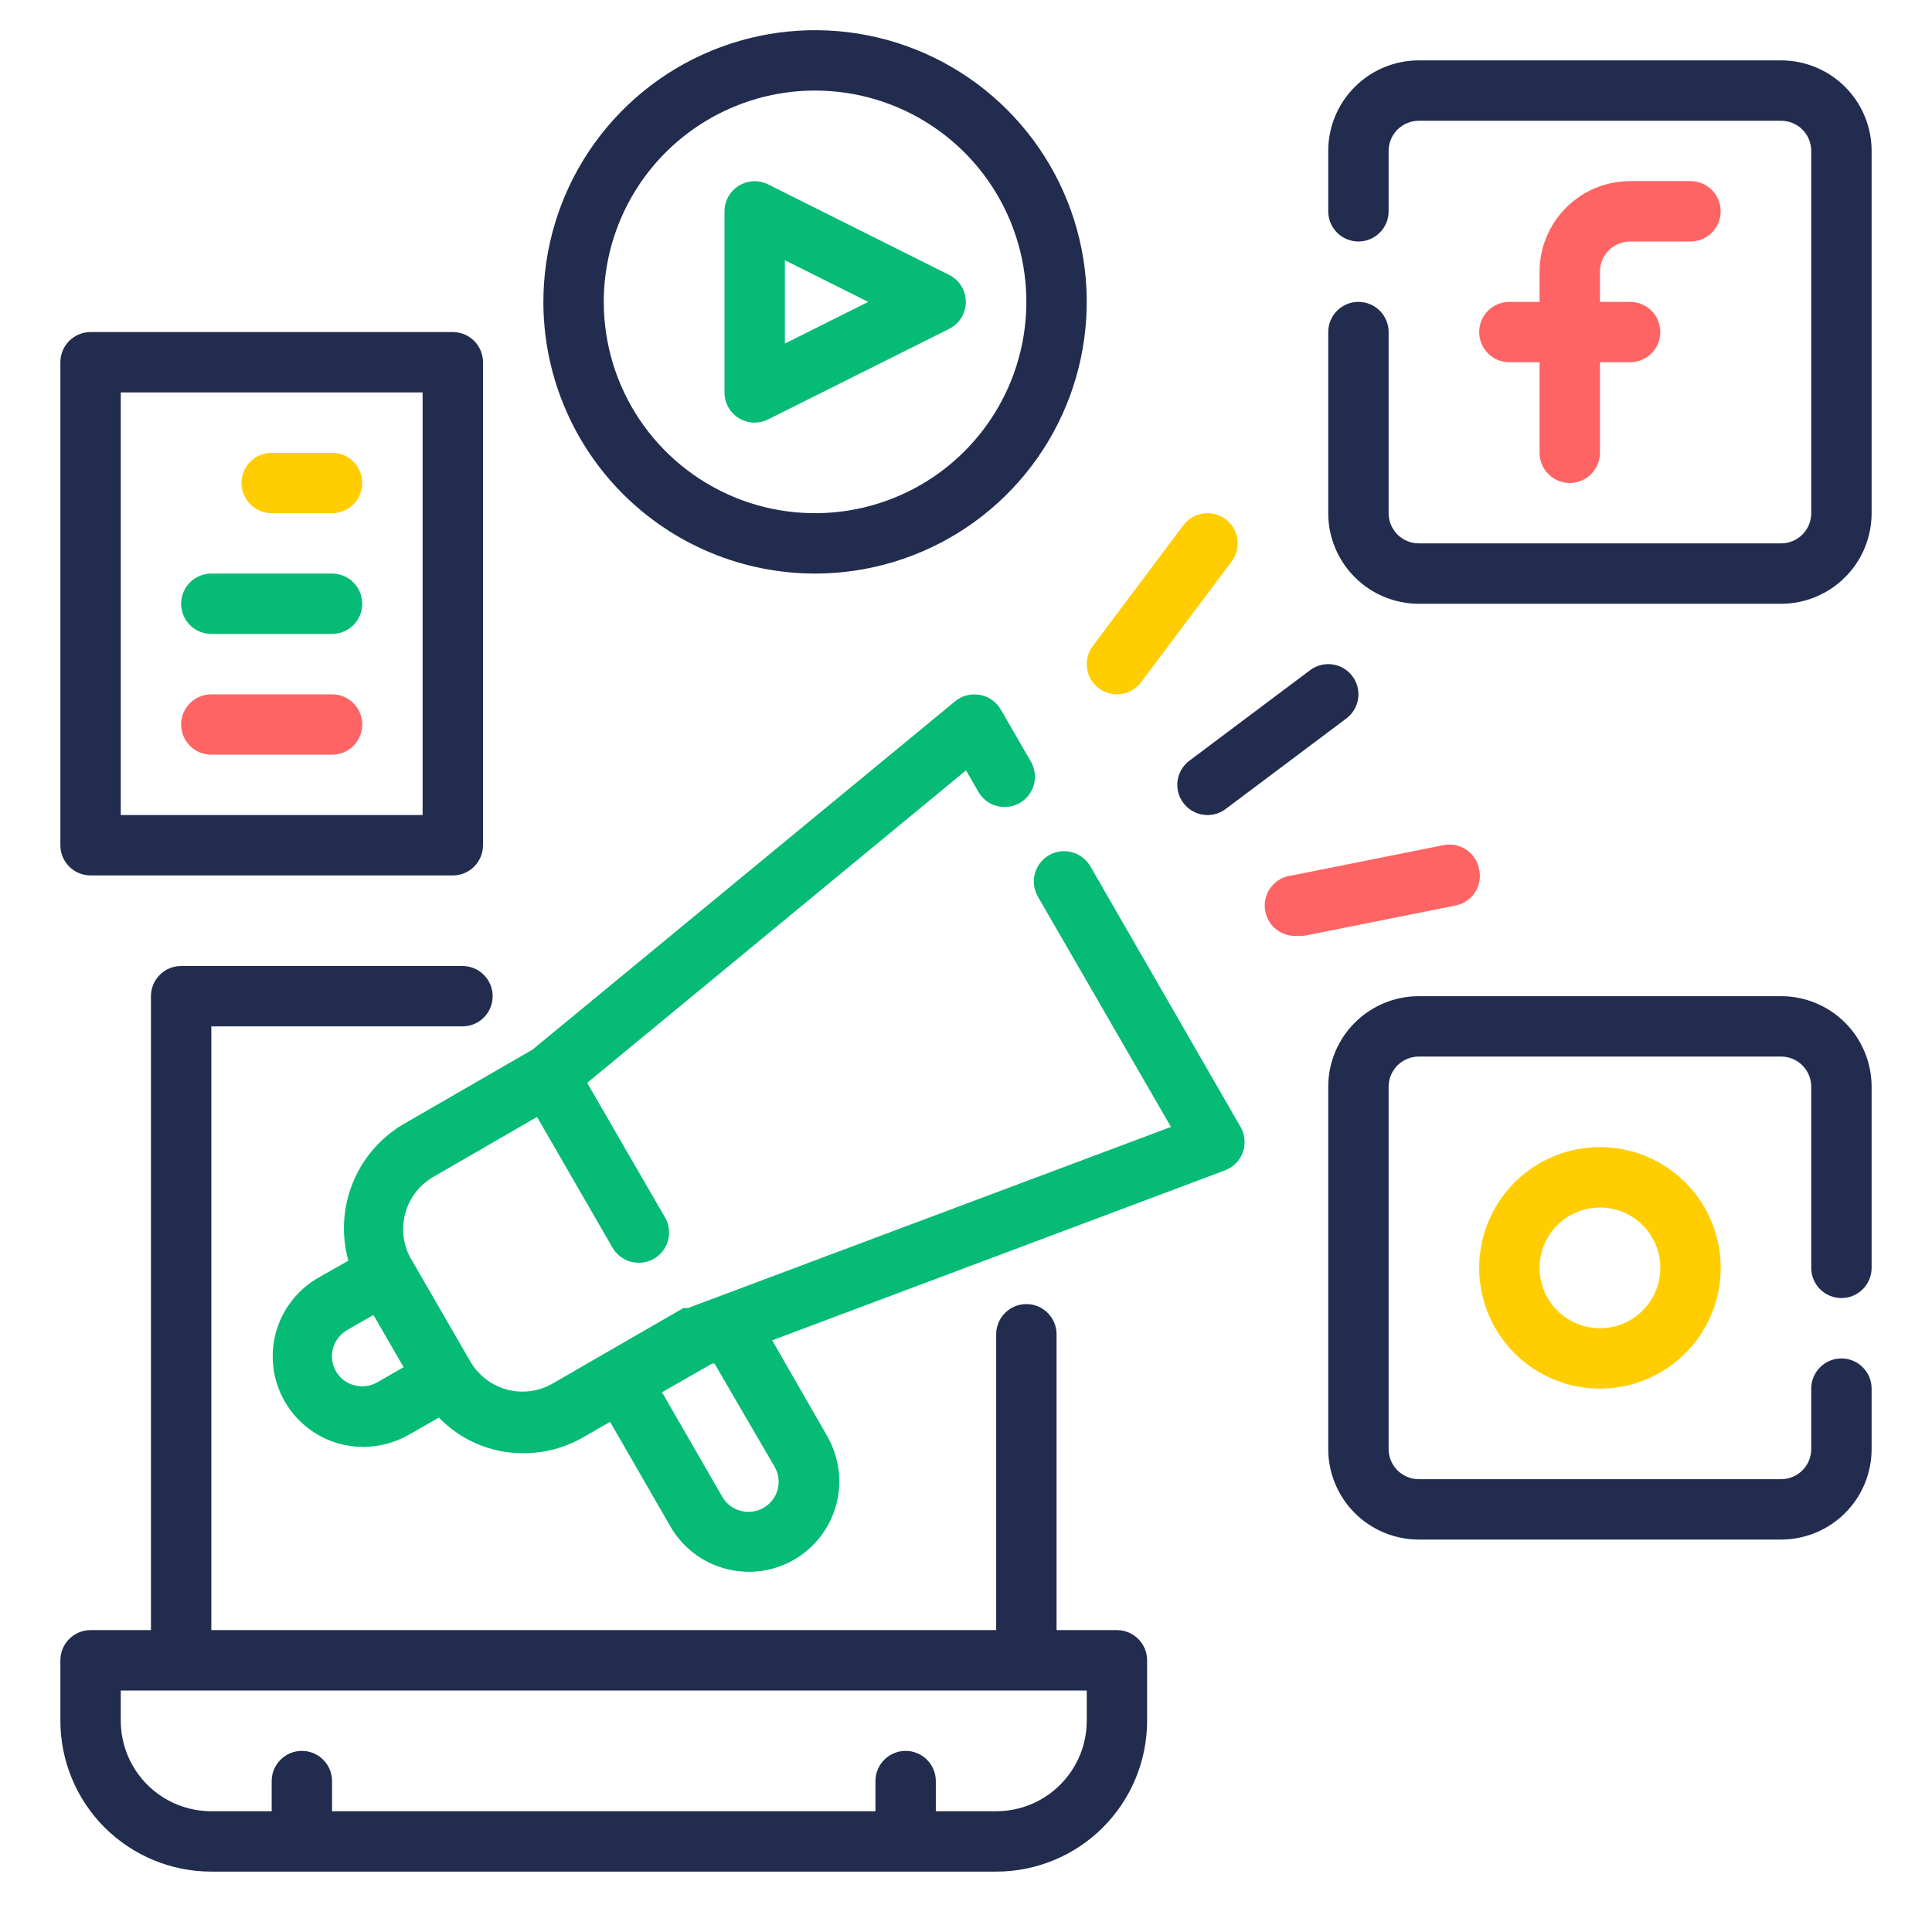<svg width="55" height="55" viewBox="0 0 55 55" fill="none" xmlns="http://www.w3.org/2000/svg">
<g id="bullhorn 1">
<path id="Vector" d="M31.797 46.406H30.078V37.984C30.078 37.757 29.988 37.538 29.826 37.377C29.665 37.215 29.447 37.125 29.219 37.125C28.991 37.125 28.772 37.215 28.611 37.377C28.45 37.538 28.359 37.757 28.359 37.984V46.406H6.016V29.219H13.166C13.393 29.219 13.612 29.128 13.773 28.967C13.934 28.806 14.025 28.587 14.025 28.359C14.025 28.131 13.934 27.913 13.773 27.752C13.612 27.59 13.393 27.5 13.166 27.5H5.156C4.928 27.5 4.71 27.59 4.549 27.752C4.387 27.913 4.297 28.131 4.297 28.359V46.406H2.578C2.35 46.406 2.132 46.497 1.97 46.658C1.809 46.819 1.719 47.038 1.719 47.266V48.984C1.719 50.124 2.171 51.217 2.977 52.023C3.783 52.828 4.876 53.281 6.016 53.281H28.359C29.499 53.281 30.592 52.828 31.398 52.023C32.203 51.217 32.656 50.124 32.656 48.984V47.266C32.656 47.038 32.566 46.819 32.404 46.658C32.243 46.497 32.025 46.406 31.797 46.406ZM30.938 48.984C30.938 49.668 30.666 50.324 30.182 50.807C29.699 51.291 29.043 51.562 28.359 51.562H26.641V50.703C26.641 50.475 26.55 50.257 26.389 50.096C26.228 49.934 26.009 49.844 25.781 49.844C25.553 49.844 25.335 49.934 25.174 50.096C25.012 50.257 24.922 50.475 24.922 50.703V51.562H9.453V50.703C9.453 50.475 9.363 50.257 9.201 50.096C9.04 49.934 8.822 49.844 8.594 49.844C8.366 49.844 8.147 49.934 7.986 50.096C7.825 50.257 7.734 50.475 7.734 50.703V51.562H6.016C5.332 51.562 4.676 51.291 4.193 50.807C3.709 50.324 3.438 49.668 3.438 48.984V48.125H30.938V48.984Z" fill="#212C4F"/>
<path id="Vector_2" d="M46.406 6.875H48.125C48.353 6.875 48.572 6.784 48.733 6.623C48.894 6.462 48.984 6.244 48.984 6.016C48.984 5.788 48.894 5.569 48.733 5.408C48.572 5.247 48.353 5.156 48.125 5.156H46.406C45.722 5.156 45.067 5.428 44.583 5.911C44.1 6.395 43.828 7.051 43.828 7.734V8.594H42.969C42.741 8.594 42.522 8.684 42.361 8.845C42.2 9.007 42.109 9.225 42.109 9.453C42.109 9.681 42.2 9.9 42.361 10.061C42.522 10.222 42.741 10.312 42.969 10.312H43.828V12.891C43.828 13.118 43.919 13.337 44.08 13.498C44.241 13.659 44.46 13.75 44.688 13.75C44.915 13.75 45.134 13.659 45.295 13.498C45.456 13.337 45.547 13.118 45.547 12.891V10.312H46.406C46.634 10.312 46.853 10.222 47.014 10.061C47.175 9.9 47.266 9.681 47.266 9.453C47.266 9.225 47.175 9.007 47.014 8.845C46.853 8.684 46.634 8.594 46.406 8.594H45.547V7.734C45.547 7.506 45.637 7.288 45.799 7.127C45.96 6.966 46.178 6.875 46.406 6.875Z" fill="#FF6464"/>
<path id="Vector_3" d="M50.703 1.719H40.391C39.707 1.719 39.051 1.99 38.568 2.474C38.084 2.957 37.812 3.613 37.812 4.297V6.016C37.812 6.244 37.903 6.462 38.064 6.623C38.225 6.784 38.444 6.875 38.672 6.875C38.9 6.875 39.118 6.784 39.279 6.623C39.441 6.462 39.531 6.244 39.531 6.016V4.297C39.531 4.069 39.622 3.85 39.783 3.689C39.944 3.528 40.163 3.438 40.391 3.438H50.703C50.931 3.438 51.15 3.528 51.311 3.689C51.472 3.85 51.562 4.069 51.562 4.297V14.609C51.562 14.837 51.472 15.056 51.311 15.217C51.15 15.378 50.931 15.469 50.703 15.469H40.391C40.163 15.469 39.944 15.378 39.783 15.217C39.622 15.056 39.531 14.837 39.531 14.609V9.453C39.531 9.225 39.441 9.007 39.279 8.845C39.118 8.684 38.9 8.594 38.672 8.594C38.444 8.594 38.225 8.684 38.064 8.845C37.903 9.007 37.812 9.225 37.812 9.453V14.609C37.812 15.293 38.084 15.949 38.568 16.432C39.051 16.916 39.707 17.188 40.391 17.188H50.703C51.387 17.188 52.043 16.916 52.526 16.432C53.01 15.949 53.281 15.293 53.281 14.609V4.297C53.281 3.613 53.01 2.957 52.526 2.474C52.043 1.99 51.387 1.719 50.703 1.719Z" fill="#212C4F"/>
<path id="Vector_4" d="M42.109 36.094C42.109 36.774 42.311 37.438 42.689 38.004C43.066 38.569 43.603 39.009 44.231 39.27C44.859 39.53 45.551 39.598 46.218 39.465C46.884 39.333 47.497 39.005 47.978 38.524C48.458 38.044 48.786 37.431 48.918 36.764C49.051 36.098 48.983 35.406 48.723 34.778C48.463 34.15 48.022 33.613 47.457 33.236C46.891 32.858 46.227 32.656 45.547 32.656C44.635 32.656 43.761 33.018 43.116 33.663C42.471 34.308 42.109 35.182 42.109 36.094ZM47.266 36.094C47.266 36.434 47.165 36.766 46.976 37.049C46.787 37.331 46.519 37.552 46.205 37.682C45.891 37.812 45.545 37.846 45.212 37.779C44.878 37.713 44.572 37.55 44.331 37.309C44.091 37.069 43.928 36.763 43.861 36.429C43.795 36.096 43.829 35.75 43.959 35.436C44.089 35.122 44.309 34.853 44.592 34.665C44.875 34.476 45.207 34.375 45.547 34.375C46.003 34.375 46.44 34.556 46.762 34.878C47.085 35.201 47.266 35.638 47.266 36.094Z" fill="#FFCD00"/>
<path id="Vector_5" d="M50.703 28.359H40.391C39.707 28.359 39.051 28.631 38.568 29.114C38.084 29.598 37.812 30.254 37.812 30.938V41.25C37.812 41.934 38.084 42.59 38.568 43.073C39.051 43.556 39.707 43.828 40.391 43.828H50.703C51.387 43.828 52.043 43.556 52.526 43.073C53.01 42.59 53.281 41.934 53.281 41.25V39.531C53.281 39.303 53.191 39.085 53.029 38.924C52.868 38.762 52.65 38.672 52.422 38.672C52.194 38.672 51.975 38.762 51.814 38.924C51.653 39.085 51.562 39.303 51.562 39.531V41.25C51.562 41.478 51.472 41.697 51.311 41.858C51.15 42.019 50.931 42.109 50.703 42.109H40.391C40.163 42.109 39.944 42.019 39.783 41.858C39.622 41.697 39.531 41.478 39.531 41.25V30.938C39.531 30.71 39.622 30.491 39.783 30.33C39.944 30.169 40.163 30.078 40.391 30.078H50.703C50.931 30.078 51.15 30.169 51.311 30.33C51.472 30.491 51.562 30.71 51.562 30.938V36.094C51.562 36.322 51.653 36.54 51.814 36.701C51.975 36.863 52.194 36.953 52.422 36.953C52.65 36.953 52.868 36.863 53.029 36.701C53.191 36.54 53.281 36.322 53.281 36.094V30.938C53.281 30.254 53.01 29.598 52.526 29.114C52.043 28.631 51.387 28.359 50.703 28.359Z" fill="#212C4F"/>
<path id="Vector_6" d="M21.029 11.902C21.166 11.987 21.323 12.032 21.484 12.031C21.619 12.03 21.751 11.998 21.871 11.937L27.027 9.359C27.168 9.286 27.286 9.177 27.369 9.042C27.451 8.907 27.495 8.752 27.495 8.594C27.495 8.436 27.451 8.28 27.369 8.146C27.286 8.011 27.168 7.901 27.027 7.829L21.871 5.251C21.74 5.185 21.595 5.153 21.448 5.16C21.302 5.166 21.16 5.209 21.035 5.286C20.91 5.362 20.807 5.47 20.735 5.597C20.663 5.725 20.625 5.869 20.625 6.016V11.172C20.625 11.318 20.662 11.462 20.732 11.589C20.803 11.717 20.905 11.825 21.029 11.902ZM22.344 7.408L24.716 8.594L22.344 9.78V7.408Z" fill="#05BB75"/>
<path id="Vector_7" d="M23.203 16.328C24.733 16.328 26.228 15.874 27.5 15.025C28.772 14.175 29.763 12.967 30.349 11.554C30.934 10.14 31.087 8.585 30.789 7.085C30.491 5.585 29.754 4.206 28.672 3.125C27.59 2.043 26.212 1.306 24.712 1.008C23.212 0.71 21.657 0.863 20.243 1.448C18.83 2.034 17.622 3.025 16.772 4.297C15.922 5.569 15.469 7.064 15.469 8.594C15.469 10.645 16.284 12.612 17.734 14.063C19.185 15.513 21.152 16.328 23.203 16.328ZM23.203 2.578C24.393 2.578 25.556 2.931 26.545 3.592C27.535 4.253 28.305 5.192 28.761 6.292C29.216 7.391 29.335 8.6 29.103 9.767C28.871 10.934 28.298 12.006 27.457 12.847C26.616 13.689 25.544 14.262 24.377 14.494C23.21 14.726 22 14.607 20.901 14.152C19.802 13.696 18.862 12.925 18.201 11.936C17.54 10.947 17.188 9.784 17.188 8.594C17.188 6.998 17.821 5.468 18.949 4.34C20.078 3.212 21.608 2.578 23.203 2.578Z" fill="#212C4F"/>
<path id="Vector_8" d="M31.797 19.766C31.93 19.766 32.062 19.735 32.181 19.675C32.3 19.615 32.404 19.529 32.484 19.422L35.062 15.984C35.199 15.802 35.258 15.573 35.226 15.347C35.194 15.122 35.073 14.918 34.891 14.781C34.708 14.645 34.479 14.586 34.254 14.618C34.028 14.65 33.824 14.771 33.688 14.953L31.109 18.391C30.973 18.573 30.914 18.802 30.946 19.028C30.978 19.253 31.099 19.457 31.281 19.594C31.43 19.705 31.611 19.766 31.797 19.766Z" fill="#FFCD00"/>
<path id="Vector_9" d="M33.688 22.859C33.768 22.966 33.871 23.053 33.991 23.112C34.11 23.172 34.242 23.203 34.375 23.203C34.561 23.203 34.742 23.143 34.891 23.031L38.328 20.453C38.51 20.316 38.631 20.113 38.663 19.887C38.696 19.662 38.637 19.432 38.5 19.25C38.363 19.068 38.16 18.947 37.934 18.915C37.708 18.883 37.479 18.941 37.297 19.078L33.859 21.656C33.677 21.793 33.556 21.997 33.524 22.222C33.492 22.448 33.551 22.677 33.688 22.859Z" fill="#212C4F"/>
<path id="Vector_10" d="M42.109 24.75C42.089 24.636 42.046 24.527 41.982 24.431C41.919 24.334 41.836 24.251 41.74 24.187C41.644 24.122 41.535 24.078 41.422 24.057C41.308 24.036 41.191 24.038 41.078 24.062L36.781 24.922C36.668 24.933 36.559 24.967 36.459 25.02C36.359 25.074 36.27 25.147 36.199 25.234C36.054 25.412 35.985 25.639 36.008 25.867C36.031 26.095 36.143 26.305 36.32 26.45C36.498 26.595 36.725 26.663 36.953 26.641H37.125L41.422 25.781C41.536 25.761 41.644 25.718 41.741 25.654C41.838 25.591 41.921 25.508 41.985 25.412C42.049 25.316 42.093 25.207 42.115 25.094C42.136 24.98 42.134 24.863 42.109 24.75Z" fill="#FF6464"/>
<path id="Vector_11" d="M2.578 24.922H12.891C13.118 24.922 13.337 24.831 13.498 24.67C13.659 24.509 13.75 24.29 13.75 24.062V10.312C13.75 10.085 13.659 9.866 13.498 9.705C13.337 9.544 13.118 9.453 12.891 9.453H2.578C2.35 9.453 2.132 9.544 1.97 9.705C1.809 9.866 1.719 10.085 1.719 10.312V24.062C1.719 24.29 1.809 24.509 1.97 24.67C2.132 24.831 2.35 24.922 2.578 24.922ZM3.438 11.172H12.031V23.203H3.438V11.172Z" fill="#212C4F"/>
<path id="Vector_12" d="M9.453 12.891H7.734C7.506 12.891 7.288 12.981 7.127 13.142C6.966 13.303 6.875 13.522 6.875 13.75C6.875 13.978 6.966 14.197 7.127 14.358C7.288 14.519 7.506 14.609 7.734 14.609H9.453C9.681 14.609 9.9 14.519 10.061 14.358C10.222 14.197 10.312 13.978 10.312 13.75C10.312 13.522 10.222 13.303 10.061 13.142C9.9 12.981 9.681 12.891 9.453 12.891Z" fill="#FFCD00"/>
<path id="Vector_13" d="M9.453 16.328H6.016C5.788 16.328 5.569 16.419 5.408 16.58C5.247 16.741 5.156 16.96 5.156 17.188C5.156 17.415 5.247 17.634 5.408 17.795C5.569 17.956 5.788 18.047 6.016 18.047H9.453C9.681 18.047 9.9 17.956 10.061 17.795C10.222 17.634 10.312 17.415 10.312 17.188C10.312 16.96 10.222 16.741 10.061 16.58C9.9 16.419 9.681 16.328 9.453 16.328Z" fill="#05BB75"/>
<path id="Vector_14" d="M9.453 19.766H6.016C5.788 19.766 5.569 19.856 5.408 20.017C5.247 20.178 5.156 20.397 5.156 20.625C5.156 20.853 5.247 21.072 5.408 21.233C5.569 21.394 5.788 21.484 6.016 21.484H9.453C9.681 21.484 9.9 21.394 10.061 21.233C10.222 21.072 10.312 20.853 10.312 20.625C10.312 20.397 10.222 20.178 10.061 20.017C9.9 19.856 9.681 19.766 9.453 19.766Z" fill="#FF6464"/>
<path id="Vector_15" d="M31.041 24.664C30.984 24.566 30.909 24.48 30.819 24.411C30.73 24.341 30.627 24.291 30.518 24.261C30.409 24.232 30.294 24.224 30.182 24.239C30.07 24.253 29.962 24.29 29.863 24.346C29.765 24.402 29.679 24.478 29.61 24.567C29.541 24.657 29.49 24.76 29.461 24.869C29.431 24.978 29.423 25.092 29.438 25.205C29.453 25.317 29.489 25.425 29.545 25.523L33.335 32.081L19.585 37.237C19.585 37.237 19.585 37.237 19.525 37.237H19.456L17.222 38.526L15.735 39.385C15.54 39.498 15.323 39.572 15.099 39.601C14.875 39.631 14.647 39.616 14.429 39.557C13.99 39.438 13.617 39.151 13.389 38.758L11.67 35.784C11.468 35.395 11.422 34.944 11.542 34.522C11.662 34.1 11.938 33.74 12.315 33.516L15.288 31.797L17.437 35.518C17.512 35.649 17.622 35.758 17.753 35.833C17.884 35.909 18.033 35.948 18.184 35.948C18.336 35.948 18.484 35.909 18.615 35.834C18.747 35.759 18.855 35.65 18.931 35.52C19.007 35.389 19.047 35.24 19.047 35.089C19.047 34.938 19.008 34.789 18.932 34.659L16.715 30.826L27.5 21.931L27.852 22.541C27.909 22.64 27.984 22.726 28.074 22.795C28.163 22.864 28.266 22.915 28.375 22.944C28.485 22.974 28.599 22.982 28.711 22.967C28.823 22.952 28.932 22.916 29.03 22.859C29.128 22.803 29.214 22.728 29.283 22.638C29.352 22.548 29.403 22.446 29.433 22.337C29.462 22.227 29.47 22.113 29.455 22.001C29.441 21.889 29.404 21.78 29.348 21.682L28.488 20.195C28.425 20.088 28.34 19.995 28.237 19.924C28.135 19.852 28.018 19.804 27.895 19.783C27.772 19.759 27.645 19.764 27.523 19.795C27.401 19.826 27.288 19.884 27.191 19.963L15.159 29.881L11.499 31.994C10.842 32.377 10.33 32.967 10.044 33.671C9.758 34.376 9.713 35.155 9.917 35.888L9.058 36.377C8.615 36.632 8.258 37.012 8.031 37.469C7.805 37.927 7.719 38.441 7.785 38.948C7.852 39.454 8.067 39.929 8.404 40.313C8.74 40.697 9.183 40.972 9.677 41.104C9.895 41.162 10.121 41.191 10.347 41.19C10.799 41.188 11.243 41.07 11.636 40.846L12.495 40.356C12.908 40.783 13.427 41.091 13.999 41.25C14.293 41.332 14.597 41.373 14.902 41.37C15.506 41.372 16.099 41.212 16.62 40.906L17.368 40.477L19.087 43.459C19.428 44.049 19.99 44.48 20.649 44.657C21.308 44.835 22.01 44.743 22.602 44.404C22.895 44.235 23.153 44.009 23.359 43.741C23.565 43.472 23.717 43.165 23.805 42.838C23.892 42.511 23.915 42.17 23.871 41.834C23.826 41.498 23.716 41.174 23.547 40.88L21.983 38.156L34.873 33.318C34.99 33.274 35.096 33.205 35.184 33.116C35.272 33.027 35.339 32.92 35.381 32.802C35.422 32.686 35.439 32.562 35.428 32.439C35.418 32.316 35.381 32.197 35.32 32.089L31.041 24.664ZM10.742 39.351C10.644 39.407 10.536 39.444 10.424 39.459C10.312 39.474 10.198 39.466 10.089 39.437C9.869 39.38 9.68 39.237 9.565 39.041C9.508 38.944 9.472 38.836 9.457 38.723C9.442 38.611 9.45 38.497 9.479 38.388C9.508 38.279 9.559 38.176 9.628 38.086C9.698 37.996 9.784 37.92 9.883 37.864L10.631 37.434L11.49 38.921L10.742 39.351ZM22.052 41.757C22.108 41.855 22.145 41.963 22.16 42.075C22.174 42.187 22.167 42.301 22.138 42.41C22.076 42.629 21.931 42.814 21.734 42.926C21.537 43.038 21.305 43.069 21.086 43.011C20.867 42.953 20.68 42.812 20.565 42.616L18.846 39.634L20.273 38.818H20.341L22.052 41.757Z" fill="#05BB75"/>
</g>
</svg>
